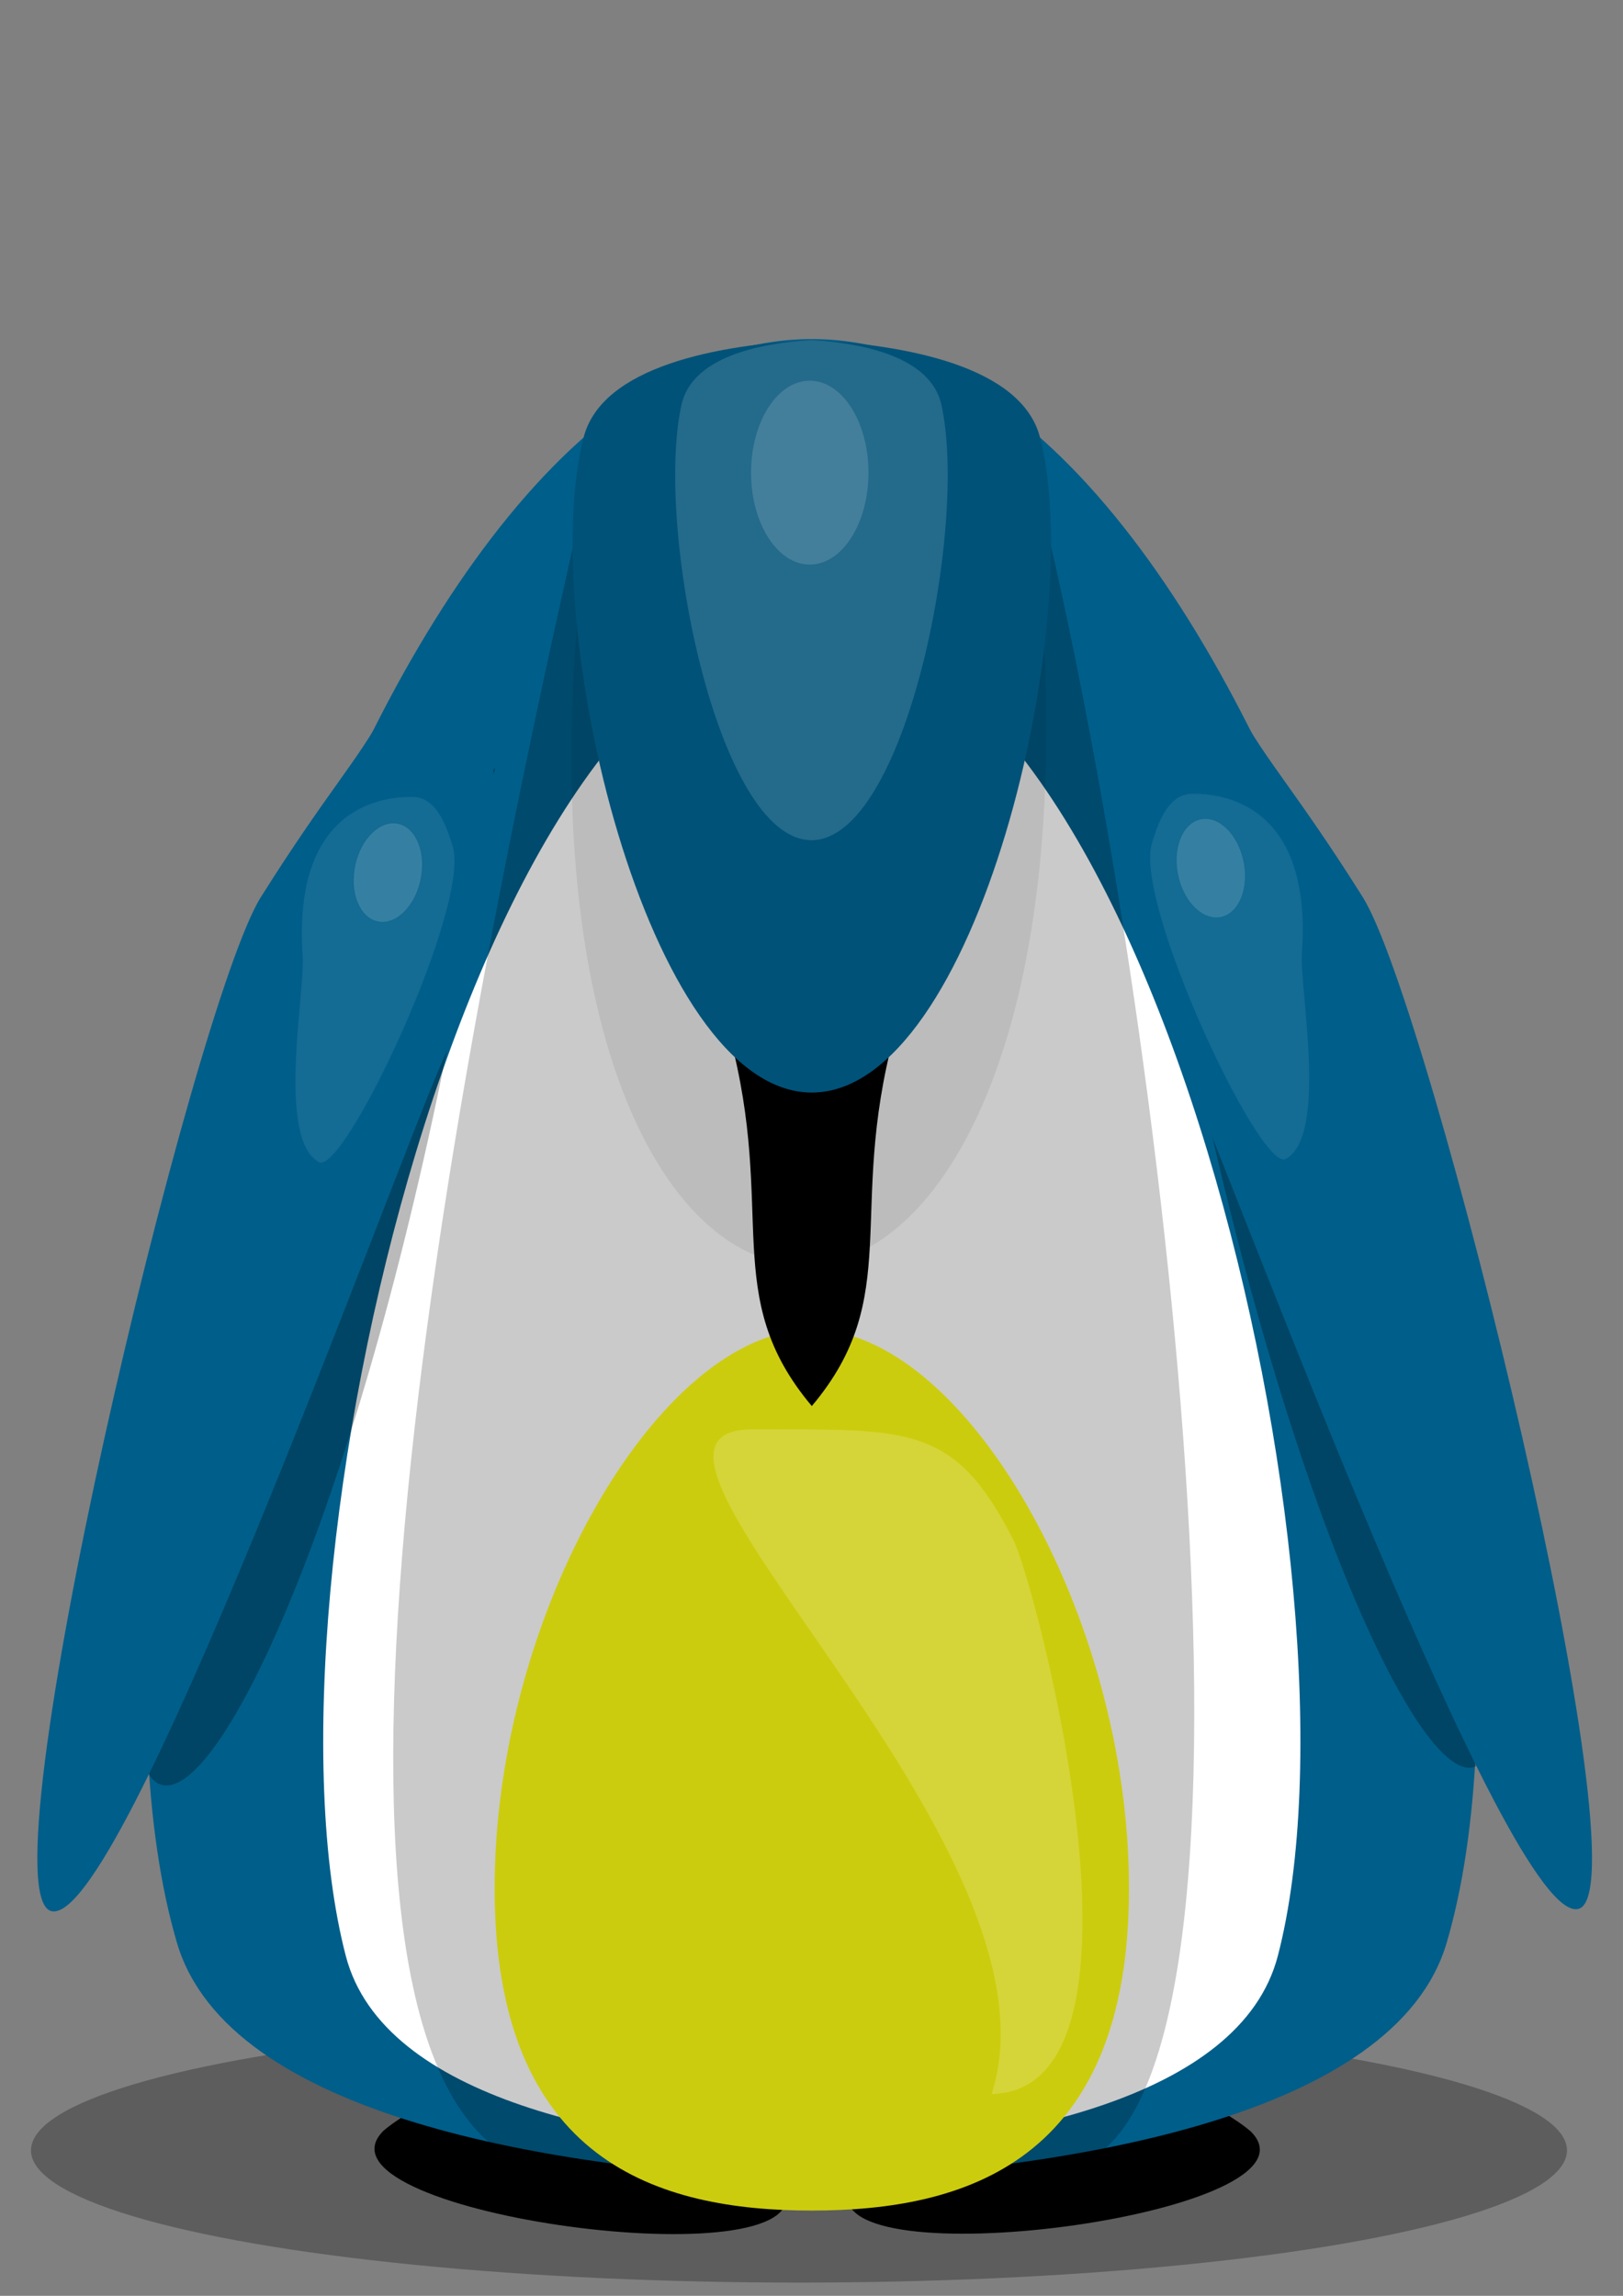 <?xml version="1.0" encoding="UTF-8" standalone="no"?>
<!-- Created with Inkscape (http://www.inkscape.org/) -->

<svg
   xmlns:dc="http://purl.org/dc/elements/1.1/"
   xmlns:cc="http://creativecommons.org/ns#"
   xmlns:rdf="http://www.w3.org/1999/02/22-rdf-syntax-ns#"
   xmlns:svg="http://www.w3.org/2000/svg"
   xmlns="http://www.w3.org/2000/svg"
   xmlns:sodipodi="http://sodipodi.sourceforge.net/DTD/sodipodi-0.dtd"
   xmlns:inkscape="http://www.inkscape.org/namespaces/inkscape"
   width="210mm"
   height="297mm"
   viewBox="0 0 744.094 1052.362"
   id="svg2"
   version="1.1"
   inkscape:version="0.91pre3 r13670"
   sodipodi:docname="penguin.svg"
   inkscape:export-filename="/tmp/text6093.png"
   inkscape:export-xdpi="199"
   inkscape:export-ydpi="199">
  <rect x="0" y="0" width="744.094" height="1052.362" fill="#808080" stroke="none"/>
  <defs
     id="defs4" />
  <sodipodi:namedview
     id="base"
     pagecolor="#ffffff"
     bordercolor="#666666"
     borderopacity="1.0"
     inkscape:pageopacity="0.0"
     inkscape:pageshadow="2"
     inkscape:zoom="0.7"
     inkscape:cx="281.80607"
     inkscape:cy="499.14126"
     inkscape:document-units="px"
     inkscape:current-layer="layer1"
     showgrid="false"
     showguides="true"
     inkscape:guide-bbox="true"
     inkscape:window-width="1678"
     inkscape:window-height="986"
     inkscape:window-x="0"
     inkscape:window-y="27"
     inkscape:window-maximized="1">
    <sodipodi:guide
       orientation="0,1"
       position="372.999,892.217"
       id="guide5869" />
    <sodipodi:guide
       orientation="1,0"
       position="607.143,428.571"
       id="guide5883" />
    <sodipodi:guide
       orientation="1,0"
       position="137.143,495.714"
       id="guide5885" />
    <sodipodi:guide
       orientation="0,1"
       position="471.429,120"
       id="guide5887" />
    <sodipodi:guide
       orientation="1,0"
       position="265.714,625.714"
       id="guide6135" />
    <sodipodi:guide
       orientation="1,0"
       position="491.429,531.429"
       id="guide6137" />
    <sodipodi:guide
       orientation="0,1"
       position="211.122,57.579"
       id="guide6139" />
    <sodipodi:guide
       orientation="0,1"
       position="137.143,177.143"
       id="guide6143" />
    <sodipodi:guide
       orientation="0,1"
       position="352.143,413.571"
       id="guide6158" />
    <sodipodi:guide
       orientation="0,1"
       position="400.525,389.414"
       id="guide6160" />
    <sodipodi:guide
       orientation="0,1"
       position="384.643,351.786"
       id="guide6162" />
    <sodipodi:guide
       orientation="0,1"
       position="456.429,725"
       id="guide6164" />
    <sodipodi:guide
       orientation="0,1"
       position="465,530"
       id="guide6166" />
    <sodipodi:guide
       orientation="0,1"
       position="403.571,803.571"
       id="guide6175" />
    <sodipodi:guide
       orientation="0,1"
       position="382.857,690"
       id="guide6414" />
    <sodipodi:guide
       orientation="0,1"
       position="345,445.357"
       id="guide6425" />
  </sodipodi:namedview>
  <g
     inkscape:label="Layer 1"
     inkscape:groupmode="layer"
     id="layer1"
     transform="translate(0,-3.464567e-6)">
    <ellipse
       style="opacity:0.271;fill:#000000;fill-opacity:1;stroke:none;stroke-width:14.4;stroke-linecap:butt;stroke-miterlimit:4;stroke-dasharray:none;stroke-opacity:1"
       id="path6133"
       cx="366.305"
       cy="985.692"
       rx="352.102"
       ry="60.609" />
    <path
       style="opacity:1;fill:#000000;fill-opacity:1;stroke:none;stroke-width:14.4;stroke-linecap:butt;stroke-miterlimit:4;stroke-dasharray:none;stroke-opacity:1"
       d="m 431.398,949.69 58.474,-9.048 c 34.22,7.23 69.948,24.716 83.575,36.385 37.339,37.11 -190.271,67.831 -184.808,28.595 8.09,-18.352 23.151,-44.414 42.759,-55.933 z"
       id="rect5905"
       inkscape:connector-curvature="0"
       sodipodi:nodetypes="ccccc" />
    <path
       sodipodi:nodetypes="ccccc"
       inkscape:connector-curvature="0"
       id="path6021"
       d="m 318.023,949.913 -58.437,-9.296 c -34.248,7.085 -70.047,24.419 -83.72,36.03 -37.487,36.951 189.998,68.639 184.691,29.381 -8.016,-18.386 -22.973,-44.512 -42.534,-56.114 z"
       style="opacity:1;fill:#000000;fill-opacity:1;stroke:none;stroke-width:14.4;stroke-linecap:butt;stroke-miterlimit:4;stroke-dasharray:none;stroke-opacity:1" />
    <path
       inkscape:connector-curvature="0"
       style="opacity:1;fill:#005e8a;fill-opacity:1;stroke:none;stroke-width:14.4;stroke-linecap:butt;stroke-miterlimit:4;stroke-dasharray:none;stroke-opacity:1"
       d="M 372.189,155.423 C 161.745,155.423 20.604,684.615 81.107,890.485 104.584,970.368 253.065,994.467 372.189,999.666 491.314,994.467 639.795,970.368 663.272,890.485 723.774,684.615 582.634,155.423 372.189,155.423 Z"
       id="rect5889" />
    <path
       style="opacity:0.271;fill:#000000;fill-opacity:1;stroke:none;stroke-width:14.4;stroke-linecap:butt;stroke-miterlimit:4;stroke-dasharray:none;stroke-opacity:1"
       d="M 635.155,495.416 522.609,345.827 c 75.319,498.191 251.224,666.162 112.546,149.589 z"
       id="path6131"
       inkscape:connector-curvature="0"
       sodipodi:nodetypes="ccc" />
    <path
       style="opacity:1;fill:#005e8a;fill-opacity:1;stroke:none;stroke-width:14.4;stroke-linecap:butt;stroke-miterlimit:4;stroke-dasharray:none;stroke-opacity:1"
       d="m 624.761,411.191 c 31.064,49.367 131.072,456.332 98.796,463.853 -32.276,7.521 -157.849,-333.436 -181.897,-388.464 -36.272,-83 -29.389,-125.738 -14.635,-159.535 8.011,-18.351 29.42,-22.403 41.185,-0.801 12.545,23.035 26.557,37.282 56.55,84.946 z"
       id="path5902"
       inkscape:connector-curvature="0"
       sodipodi:nodetypes="ssssss" />
    <path
       inkscape:connector-curvature="0"
       style="opacity:1;fill:#ffffff;fill-opacity:1;stroke:none;stroke-width:14.4;stroke-linecap:butt;stroke-miterlimit:4;stroke-dasharray:none;stroke-opacity:1"
       d="m 372.189,287.262 c -154.47,1e-5 -258.068,438.64 -213.658,609.283 17.232,66.215 126.219,86.19 213.658,90.499 87.439,-4.309 196.428,-24.285 213.661,-90.499 C 630.26,725.903 526.659,287.262 372.189,287.262 Z"
       id="path5900" />
    <path
       style="opacity:0.208;fill:#000000;fill-opacity:1;stroke:none;stroke-width:14.4;stroke-linecap:butt;stroke-miterlimit:4;stroke-dasharray:none;stroke-opacity:1"
       d="m 262.653,250.806 219.083,-1.01 c 58.211,253.305 112.83,744.987 0.49,744.551 -96.178,0.689 -108.491,0.436 -219.78,1.924 -124.216,-1.487 -93.911,-329.271 0.207,-745.465 z"
       id="rect6117"
       inkscape:connector-curvature="0"
       sodipodi:nodetypes="ccccc" />
    <path
       style="opacity:1;fill:#cccc0e;fill-opacity:1;stroke:none;stroke-width:14.4;stroke-linecap:butt;stroke-miterlimit:4;stroke-dasharray:none;stroke-opacity:1"
       d="m 517.605,865.638 c 0,125.82 -75.674,147.641 -145.415,147.641 -69.74,0 -145.416,-21.821 -145.416,-147.641 0,-125.82 75.676,-256.172 145.416,-256.172 69.74,-3e-5 145.415,130.352 145.415,256.172 z"
       id="path6070"
       inkscape:connector-curvature="0"
       sodipodi:nodetypes="sssss" />
    <path
       sodipodi:nodetypes="ccc"
       inkscape:connector-curvature="0"
       id="path6147"
       d="m 272.814,215.767 198.884,4.282 c 63.27,480.527 -273.375,480.527 -198.884,-4.282 z"
       style="opacity:0.074;fill:#000000;fill-opacity:1;stroke:none;stroke-width:14.4;stroke-linecap:butt;stroke-miterlimit:4;stroke-dasharray:none;stroke-opacity:1" />
    <path
       inkscape:connector-curvature="0"
       style="opacity:1;fill:#000000;fill-opacity:1;stroke:none;stroke-width:14.4;stroke-linecap:butt;stroke-miterlimit:4;stroke-dasharray:none;stroke-opacity:1"
       d="m 334.469,474.55 c 21.721,81.269 -4.688,119.586 37.721,169.971 42.409,-50.385 16.002,-88.701 37.723,-169.971 l -37.723,0 -37.721,0 z"
       id="rect5894" />
    <path
       inkscape:connector-curvature="0"
       style="opacity:1;fill:#005278;fill-opacity:1;stroke:none;stroke-width:14.4;stroke-linecap:butt;stroke-miterlimit:4;stroke-dasharray:none;stroke-opacity:1"
       d="m 372.189,155.853 c -42.81,2.124 -96.169,11.971 -104.606,44.611 -21.743,84.117 28.979,300.342 104.606,300.342 75.627,-3e-5 126.349,-216.225 104.606,-300.342 -8.437,-32.64 -61.796,-42.486 -104.606,-44.611 z"
       id="path5892" />
    <path
       sodipodi:nodetypes="ccc"
       inkscape:connector-curvature="0"
       id="path6129"
       d="M 108.496,504.003 226.926,351.888 C 156.74,848.847 -23.854,1022.677 108.496,504.003 Z"
       style="opacity:0.271;fill:#000000;fill-opacity:1;stroke:none;stroke-width:14.4;stroke-linecap:butt;stroke-miterlimit:4;stroke-dasharray:none;stroke-opacity:1" />
    <path
       sodipodi:nodetypes="ssssss"
       inkscape:connector-curvature="0"
       id="path6031"
       d="M 119.618,411.191 C 88.554,460.558 -8.68,868.521 23.596,876.042 55.872,883.563 178.671,541.609 202.719,486.58 c 36.272,-83 29.389,-125.738 14.635,-159.535 -8.011,-18.351 -29.42,-22.403 -41.185,-0.801 -12.545,23.035 -26.557,37.282 -56.55,84.946 z"
       style="opacity:1;fill:#005e8a;fill-opacity:1;stroke:none;stroke-width:14.4;stroke-linecap:butt;stroke-miterlimit:4;stroke-dasharray:none;stroke-opacity:1" />
    <path
       id="path6141"
       d="m 372.023,155.89 c -24.383,1.412 -54.775,7.955 -59.58,29.646 -12.384,55.9 16.505,199.593 59.58,199.593 43.075,-2e-5 71.964,-143.693 59.58,-199.593 -4.805,-21.691 -35.197,-28.234 -59.58,-29.646 z"
       style="opacity:0.144;fill:#ffffff;fill-opacity:1;stroke:none;stroke-width:14.4;stroke-linecap:butt;stroke-miterlimit:4;stroke-dasharray:none;stroke-opacity:1"
       inkscape:connector-curvature="0" />
    <ellipse
       style="opacity:0.144;fill:#ffffff;fill-opacity:1;stroke:none;stroke-width:14.4;stroke-linecap:butt;stroke-miterlimit:4;stroke-dasharray:none;stroke-opacity:1"
       id="path6145"
       cx="371.252"
       cy="216.648"
       rx="26.917"
       ry="42.143" />
    <path
       style="opacity:0.176;fill:#ffffff;fill-opacity:1;stroke:none;stroke-width:14.4;stroke-linecap:butt;stroke-miterlimit:4;stroke-dasharray:none;stroke-opacity:1"
       d="M 454.648,959.862 C 492.142,843.826 260.289,652.948 346.459,655.219 c 70.572,0 91.129,-2.271 118.072,50.536 10.141,19.876 71.583,252.381 -9.883,254.107 z"
       id="path6168"
       inkscape:connector-curvature="0"
       sodipodi:nodetypes="ccsc" />
    <path
       sodipodi:nodetypes="sssss"
       inkscape:connector-curvature="0"
       id="path6410"
       d="m 138.783,438.454 c 1.122,15.772 -12.097,83.697 7.432,94.246 11.594,6.263 69.55,-117.248 61.389,-144.581 -3.603,-12.066 -8.383,-22.857 -18.725,-22.857 -10.342,0 -55.17,1.883 -50.096,73.191 z"
       style="opacity:0.079;fill:#ffffff;fill-opacity:1;stroke:none;stroke-width:14.4;stroke-linecap:butt;stroke-miterlimit:4;stroke-dasharray:none;stroke-opacity:1" />
    <path
       style="opacity:0.079;fill:#ffffff;fill-opacity:1;stroke:none;stroke-width:14.4;stroke-linecap:butt;stroke-miterlimit:4;stroke-dasharray:none;stroke-opacity:1"
       d="m 596.888,437.026 c -1.122,15.772 12.097,83.697 -7.432,94.246 -11.594,6.263 -69.55,-117.248 -61.389,-144.581 3.603,-12.066 8.383,-22.857 18.725,-22.857 10.342,0 55.17,1.883 50.096,73.191 z"
       id="path6412"
       inkscape:connector-curvature="0"
       sodipodi:nodetypes="sssss" />
    <ellipse
       ry="22.826"
       rx="15.279"
       cy="350.461"
       cx="258.24"
       id="ellipse6416"
       style="opacity:0.144;fill:#ffffff;fill-opacity:1;stroke:none;stroke-width:14.4;stroke-linecap:butt;stroke-miterlimit:4;stroke-dasharray:none;stroke-opacity:1"
       transform="matrix(0.975,0.223,-0.211,0.977,0,0)" />
    <ellipse
       transform="matrix(-0.975,0.223,0.211,0.977,0,0)"
       style="opacity:0.144;fill:#ffffff;fill-opacity:1;stroke:none;stroke-width:14.4;stroke-linecap:butt;stroke-miterlimit:4;stroke-dasharray:none;stroke-opacity:1"
       id="ellipse6418"
       cx="-458.559"
       cy="511.98"
       rx="15.279"
       ry="22.826" />
  </g>
</svg>
